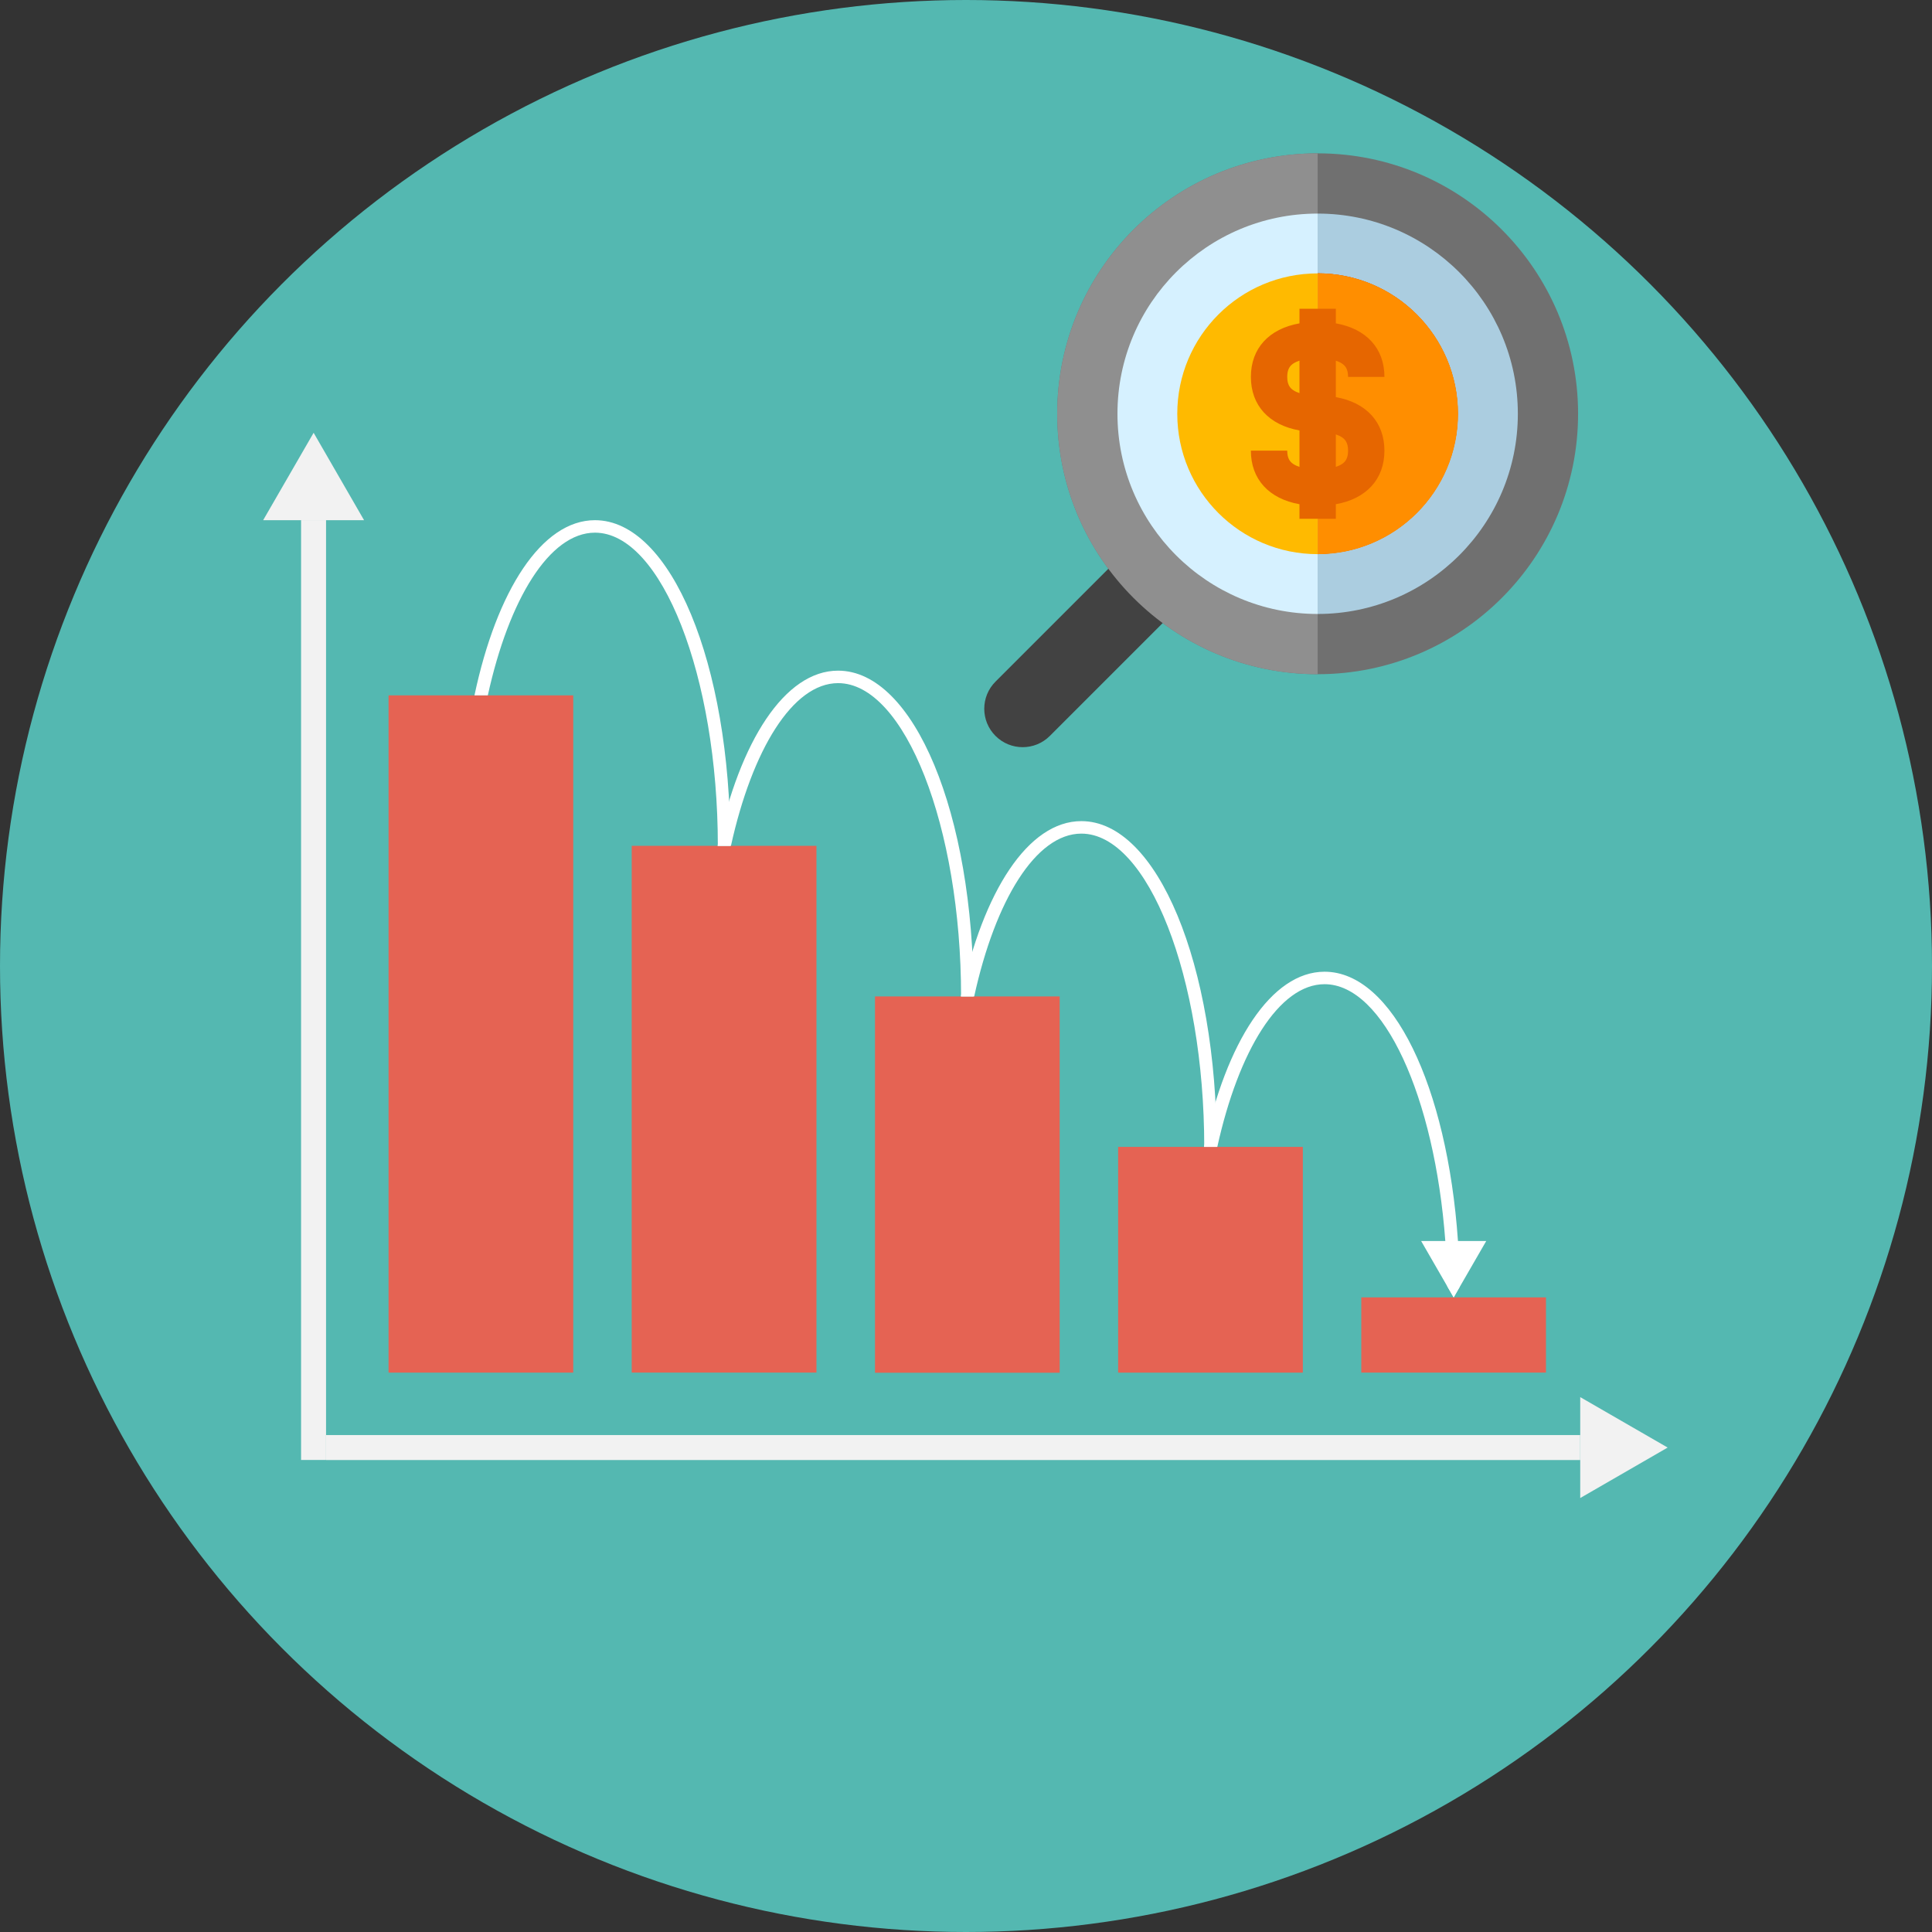 <?xml version="1.0" encoding="UTF-8" standalone="no"?>
<!-- Generator: Adobe Illustrator 19.0.0, SVG Export Plug-In . SVG Version: 6.00 Build 0)  -->

<svg
   xmlns:dc="http://purl.org/dc/elements/1.1/"
   xmlns:cc="http://creativecommons.org/ns#"
   xmlns:rdf="http://www.w3.org/1999/02/22-rdf-syntax-ns#"
   xmlns:svg="http://www.w3.org/2000/svg"
   xmlns="http://www.w3.org/2000/svg"
   xmlns:sodipodi="http://sodipodi.sourceforge.net/DTD/sodipodi-0.dtd"
   xmlns:inkscape="http://www.inkscape.org/namespaces/inkscape"
   version="1.1"
   id="Layer_1"
   x="0px"
   y="0px"
   viewBox="0 0 260 260"
   xml:space="preserve"
   inkscape:version="0.91 r13725"
   sodipodi:docname="cost-chart-icon.svg"
   width="260"
   height="260"><rect x="0" y="0" width="260" height="260" fill="#333333" stroke="none"/><defs
     id="defs7505" /><sodipodi:namedview
     pagecolor="#ffffff"
     bordercolor="#666666"
     borderopacity="1"
     objecttolerance="10"
     gridtolerance="10"
     guidetolerance="10"
     inkscape:pageopacity="0"
     inkscape:pageshadow="2"
     inkscape:window-width="1366"
     inkscape:window-height="745"
     id="namedview7503"
     showgrid="false"
     fit-margin-top="0"
     fit-margin-left="0"
     fit-margin-right="0"
     fit-margin-bottom="0"
     inkscape:zoom="1.3224141"
     inkscape:cx="46.591209"
     inkscape:cy="148.2148"
     inkscape:window-x="-8"
     inkscape:window-y="-8"
     inkscape:window-maximized="1"
     inkscape:current-layer="Layer_1" /><circle
     style="fill:#5dddd3;fill-opacity:0.784"
     cx="130"
     cy="130"
     r="130"
     id="circle7437" /><g
     id="g7439"
     style="fill:#e56353;fill-opacity:1"
     transform="scale(0.728,0.728)"><rect
       x="251.643"
       y="239.828"
       style="fill:#e56353;fill-opacity:1"
       width="34.139"
       height="13.908"
       id="rect7441" /><rect
       x="206.695"
       y="212.012"
       style="fill:#e56353;fill-opacity:1"
       width="34.144"
       height="41.73"
       id="rect7443" /><rect
       x="161.748"
       y="184.197"
       style="fill:#e56353;fill-opacity:1"
       width="34.142"
       height="69.563"
       id="rect7445" /><rect
       x="116.778"
       y="156.357"
       style="fill:#e56353;fill-opacity:1"
       width="34.149"
       height="97.376"
       id="rect7447" /><rect
       x="71.825"
       y="128.542"
       style="fill:#e56353;fill-opacity:1"
       width="34.142"
       height="125.196"
       id="rect7449" /></g><g
     id="g7451"
     transform="scale(0.728,0.728)"><path
       style="fill:#ffffff"
       d="m 154.924,123.975 c -9.834,0 -18.166,12.994 -22.277,32.386 l 2.471,0 c 3.924,-17.775 11.426,-30.08 19.806,-30.08 12.325,0 22.737,26.523 22.737,57.915 l 2.309,0 c 0,-33.769 -11.008,-60.221 -25.046,-60.221 z"
       id="path7453"
       inkscape:connector-curvature="0" /><path
       style="fill:#ffffff"
       d="m 199.894,151.791 c -9.831,0 -18.169,12.994 -22.279,32.409 l 2.471,0 c 3.899,-17.775 11.404,-30.1 19.808,-30.1 12.327,0 22.718,26.521 22.718,57.913 l 2.309,0 c -0.003,-33.768 -10.994,-60.222 -25.027,-60.222 z"
       id="path7455"
       inkscape:connector-curvature="0" /><path
       style="fill:#ffffff"
       d="m 269.514,229.396 c -1.991,-28.625 -12.096,-49.767 -24.66,-49.767 -9.831,0 -18.188,12.994 -22.294,32.384 l 2.466,0 c 3.929,-17.775 11.429,-30.078 19.828,-30.078 10.919,0 20.342,20.844 22.321,47.458 0.212,2.745 0.347,5.541 0.369,8.401 l 1.179,2.028 1.13,-1.982 c -0.022,-2.879 -0.132,-5.697 -0.339,-8.444 z"
       id="path7457"
       inkscape:connector-curvature="0" /><path
       style="fill:#ffffff"
       d="m 109.982,96.16 c -9.834,0 -18.169,12.994 -22.274,32.384 l 2.469,0 c 3.902,-17.772 11.402,-30.078 19.806,-30.078 12.303,0 22.715,26.521 22.715,57.895 l 2.309,0 C 135.006,122.617 124.015,96.16 109.982,96.16 Z"
       id="path7459"
       inkscape:connector-curvature="0" /><polygon
       style="fill:#ffffff"
       points="268.721,239.835 262.708,229.41 274.74,229.41 "
       id="polygon7461" /></g><g
     id="g7463"
     transform="scale(0.728,0.728)"><rect
       x="60.281"
       y="265.28"
       style="fill:#f2f2f2"
       width="231.828"
       height="4.618"
       id="rect7465" /><rect
       x="55.655"
       y="96.148"
       style="fill:#f2f2f2"
       width="4.618"
       height="173.735"
       id="rect7467" /><polygon
       style="fill:#f2f2f2"
       points="57.977,80.002 67.301,96.16 48.645,96.16 "
       id="polygon7469" /><polygon
       style="fill:#f2f2f2"
       points="308.278,267.591 292.116,276.921 292.116,258.265 "
       id="polygon7471" /></g><g
     id="g7473"
     transform="translate(0,-96.924)" /><g
     id="g7475"
     transform="translate(0,-96.924)" /><g
     id="g7477"
     transform="translate(0,-96.924)" /><g
     id="g7479"
     transform="translate(0,-96.924)" /><g
     id="g7481"
     transform="translate(0,-96.924)" /><g
     id="g7483"
     transform="translate(0,-96.924)" /><g
     id="g7485"
     transform="translate(0,-96.924)" /><g
     id="g7487"
     transform="translate(0,-96.924)" /><g
     id="g7489"
     transform="translate(0,-96.924)" /><g
     id="g7491"
     transform="translate(0,-96.924)" /><g
     id="g7493"
     transform="translate(0,-96.924)" /><g
     id="g7495"
     transform="translate(0,-96.924)" /><g
     id="g7497"
     transform="translate(0,-96.924)" /><g
     id="g7499"
     transform="translate(0,-96.924)" /><g
     id="g7501"
     transform="translate(0,-96.924)" /><circle
     style="fill:#707070"
     cx="177.324"
     cy="55.684"
     r="35.048"
     id="circle8681" /><path
     inkscape:connector-curvature="0"
     style="fill:#424242"
     d="m 133.972,91.727 20.805,-20.805 c 2.063,2.782 4.528,5.247 7.31,7.31 l -20.805,20.805 c -2.019,2.019 -5.291,2.019 -7.31,0 -2.019,-2.018 -2.019,-5.291 0,-7.31 z"
     id="path8683" /><circle
     style="fill:#abcde0"
     cx="177.324"
     cy="55.684"
     r="26.941"
     id="circle8685" /><g
     transform="matrix(0.156,0,0,0.156,132.458,20.636)"
     id="g8687"><circle
       style="fill:#e66600"
       cx="287.451"
       cy="224.549"
       r="121.041"
       id="circle8689" /><circle
       style="fill:#e66600"
       cx="287.451"
       cy="224.549"
       r="121.041"
       id="circle8691" /></g><circle
     style="fill:#ff8e00"
     cx="177.324"
     cy="55.684"
     r="18.892"
     id="circle8693" /><path
     inkscape:connector-curvature="0"
     style="fill:#8f8f8f"
     d="m 177.324,20.636 c -19.357,0 -35.048,15.692 -35.048,35.048 0,19.357 15.692,35.048 35.048,35.048 l 0,-70.096 z"
     id="path8695" /><path
     inkscape:connector-curvature="0"
     style="fill:#d6f1ff"
     d="m 177.324,28.743 c -14.879,0 -26.941,12.062 -26.941,26.941 0,14.879 12.062,26.941 26.941,26.941 l 0,-53.883 z"
     id="path8697" /><path
     inkscape:connector-curvature="0"
     style="fill:#ffba00"
     d="m 177.324,36.792 c -10.434,0 -18.892,8.458 -18.892,18.892 0,10.434 8.458,18.892 18.892,18.892 l 0,-37.785 z"
     id="path8699" /><path
     inkscape:connector-curvature="0"
     style="fill:#e66600"
     d="m 179.77,53.443 0,-4.908 c 0.318,0.105 0.595,0.233 0.821,0.384 0.409,0.273 0.827,0.7 0.827,1.802 l 4.893,0 c 0,-3.855 -2.449,-6.478 -6.54,-7.206 l 0,-1.964 -4.893,0 0,1.964 c -4.091,0.728 -6.54,3.351 -6.54,7.206 0,3.855 2.449,6.478 6.54,7.206 l 0,4.908 c -0.318,-0.105 -0.595,-0.233 -0.821,-0.384 -0.409,-0.273 -0.827,-0.7 -0.827,-1.802 l -4.893,0 c 0,3.855 2.449,6.478 6.54,7.206 l 0,1.965 4.893,0 0,-1.965 c 4.091,-0.728 6.54,-3.351 6.54,-7.206 0,-3.855 -2.449,-6.478 -6.54,-7.206 z m -5.713,-0.922 c -0.409,-0.273 -0.827,-0.7 -0.827,-1.802 0,-1.101 0.418,-1.529 0.827,-1.802 0.226,-0.151 0.502,-0.279 0.821,-0.384 l 0,4.371 c -0.318,-0.105 -0.595,-0.233 -0.821,-0.384 z m 6.534,9.928 c -0.226,0.151 -0.502,0.279 -0.821,0.384 l 0,-4.371 c 0.318,0.105 0.595,0.233 0.821,0.384 0.409,0.273 0.827,0.7 0.827,1.802 -1.6e-4,1.101 -0.418,1.529 -0.827,1.801 z"
     id="path8701" /></svg>